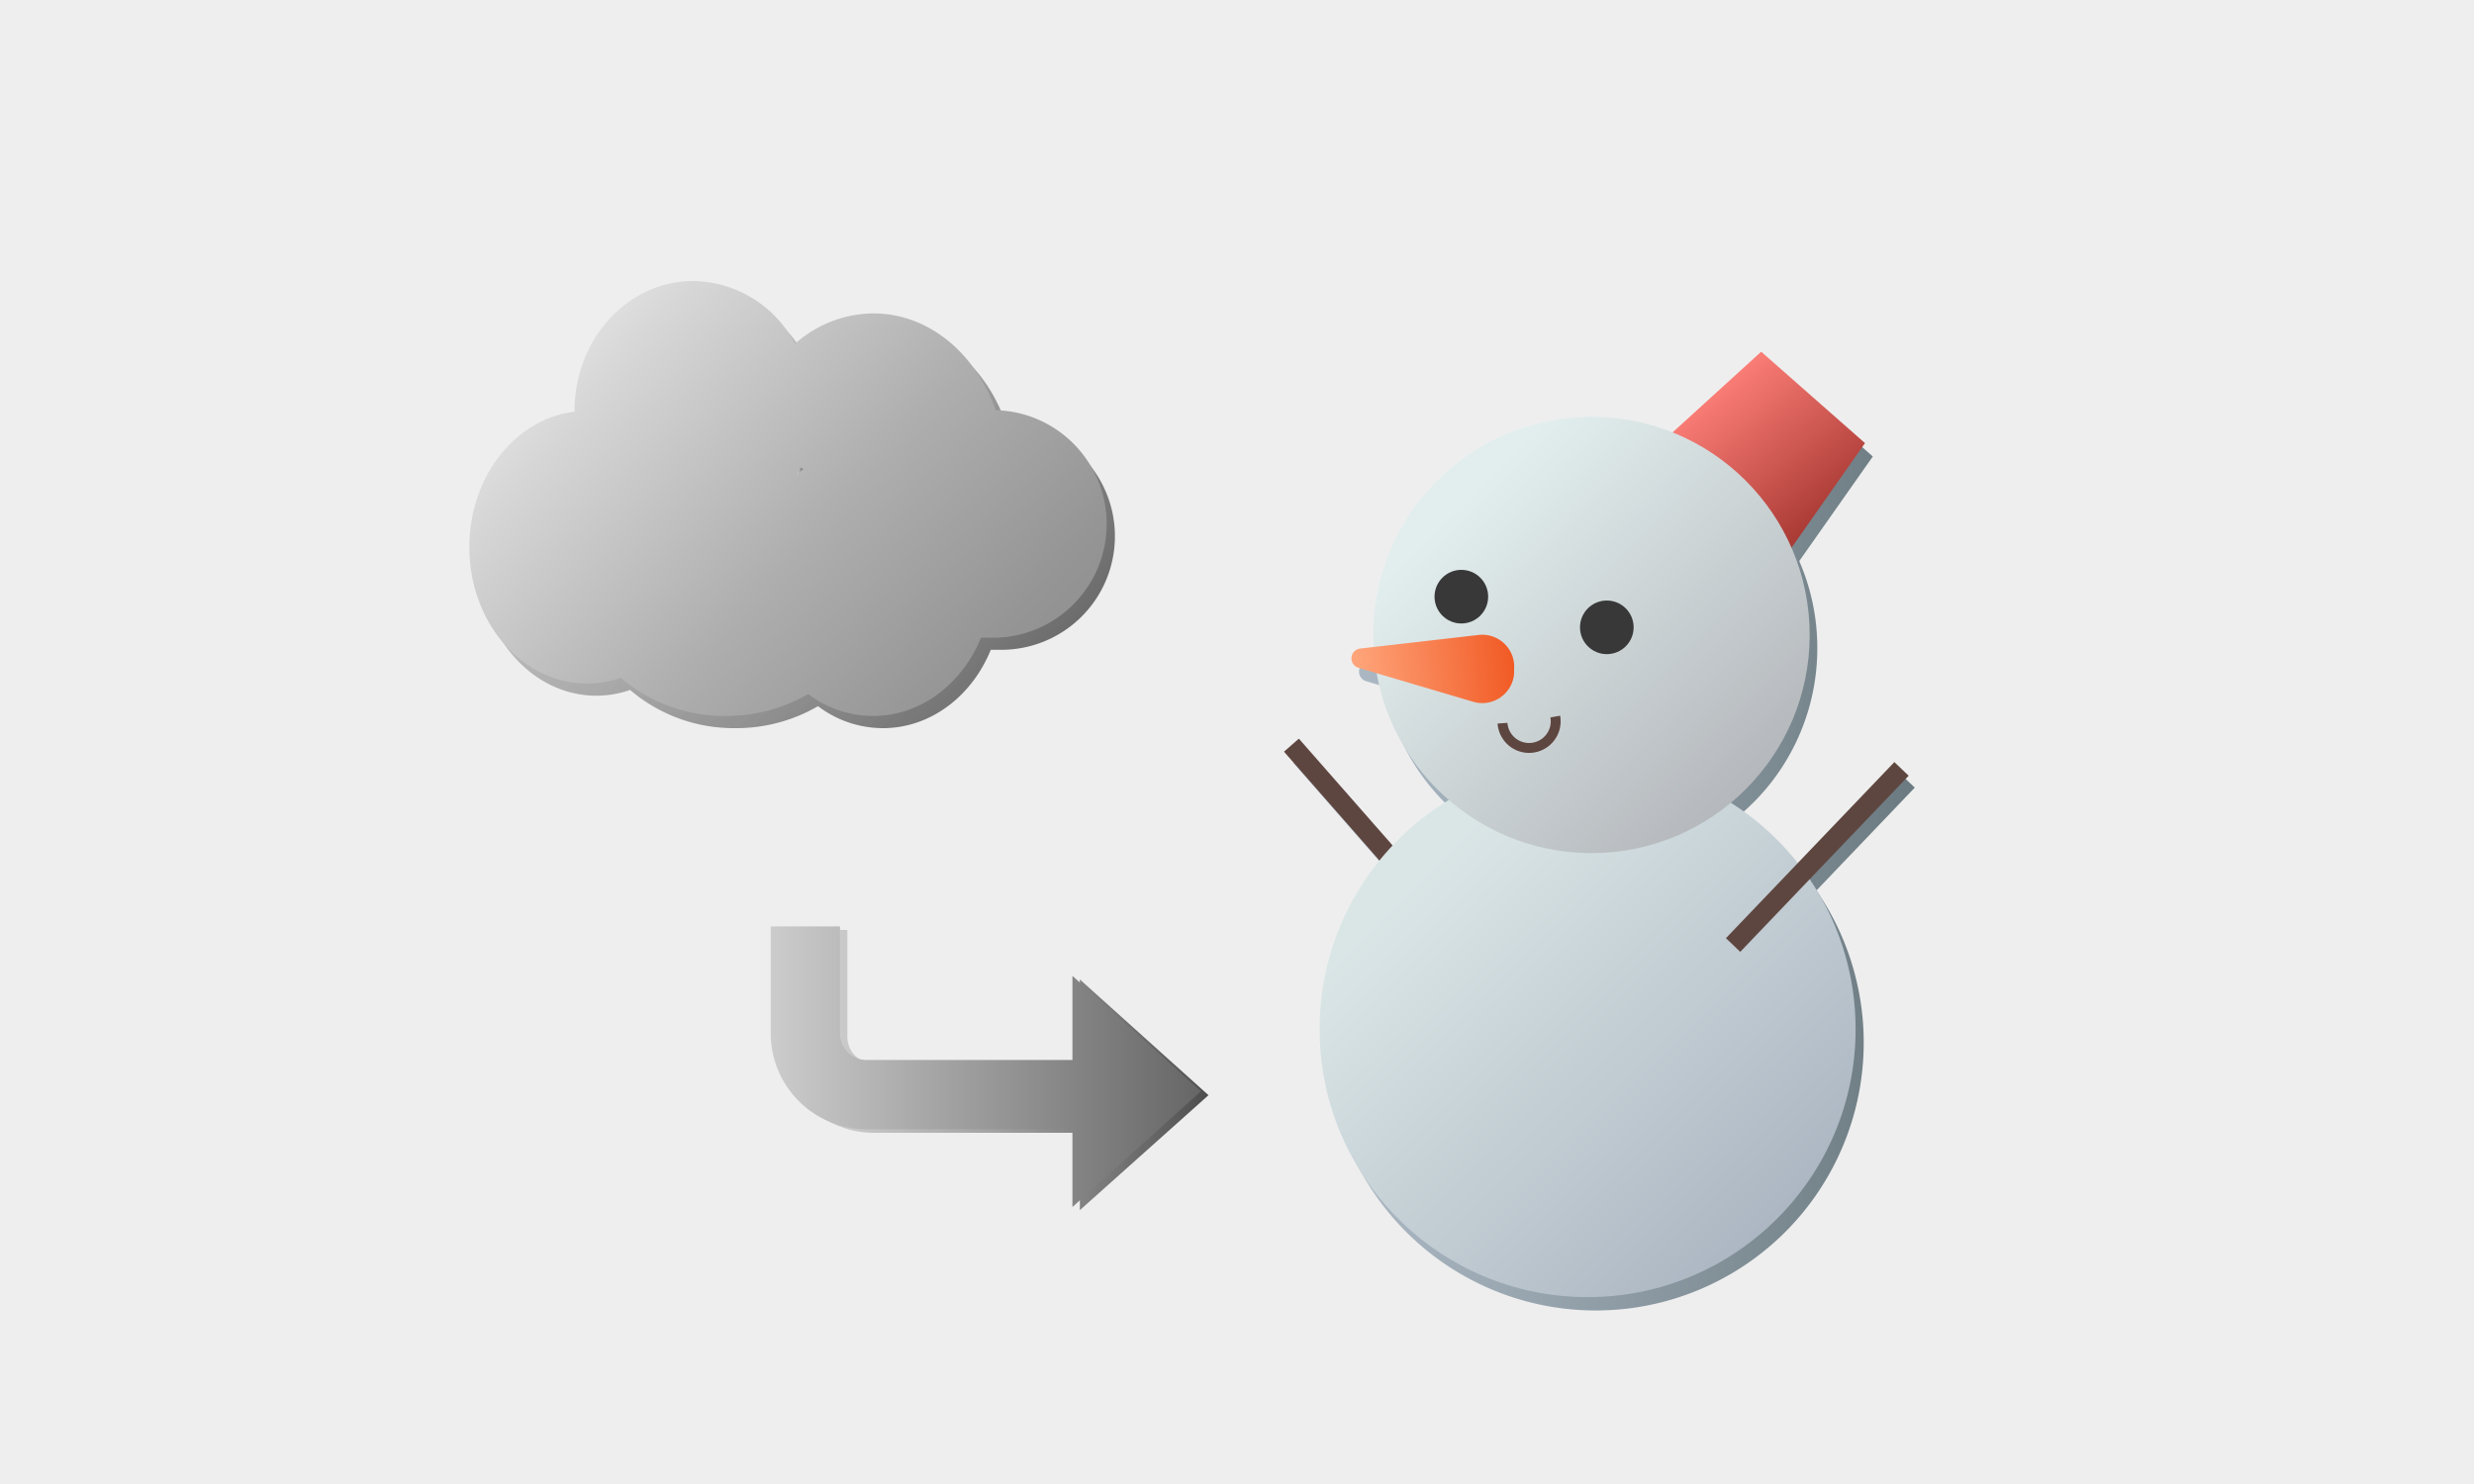 <svg xmlns="http://www.w3.org/2000/svg" xmlns:xlink="http://www.w3.org/1999/xlink" viewBox="0 0 250 150"><defs><style>.cls-1{fill:#eee;}.cls-2{fill:url(#名称未設定グラデーション_3702);}.cls-3{fill:url(#名称未設定グラデーション_3649);}.cls-4{fill:url(#名称未設定グラデーション_3724);}.cls-5{fill:url(#名称未設定グラデーション_4383);}.cls-12,.cls-6{fill:none;stroke:#5e4640;stroke-miterlimit:10;}.cls-6{stroke-width:2px;}.cls-7{fill:url(#名称未設定グラデーション_4147);}.cls-8{fill:url(#名称未設定グラデーション_4246);}.cls-9{fill:url(#名称未設定グラデーション_4235);}.cls-10{fill:#383838;}.cls-11{fill:url(#名称未設定グラデーション_3869);}.cls-13{fill:url(#名称未設定グラデーション_3599);}.cls-14{fill:url(#名称未設定グラデーション_3636);}</style><linearGradient id="名称未設定グラデーション_3702" x1="55.98" y1="34.15" x2="105.86" y2="79.05" gradientUnits="userSpaceOnUse"><stop offset="0" stop-color="#b3b3b3" stop-opacity="0.5"/><stop offset="1" stop-color="#333" stop-opacity="0.8"/></linearGradient><linearGradient id="名称未設定グラデーション_3649" x1="80.47" y1="47.64" x2="81.18" y2="47.64" gradientUnits="userSpaceOnUse"><stop offset="0" stop-color="#e6e6e6"/><stop offset="1" stop-color="#666"/></linearGradient><linearGradient id="名称未設定グラデーション_3724" x1="54.99" y1="32.92" x2="104.88" y2="77.82" gradientUnits="userSpaceOnUse"><stop offset="0" stop-color="#e6e6e6"/><stop offset="0.12" stop-color="#d7d7d7"/><stop offset="0.51" stop-color="#aeaeae"/><stop offset="0.82" stop-color="#959595"/><stop offset="1" stop-color="#8c8c8c"/></linearGradient><linearGradient id="名称未設定グラデーション_4383" x1="130.71" y1="84.67" x2="193.5" y2="84.67" gradientUnits="userSpaceOnUse"><stop offset="0" stop-color="#b2bfcb"/><stop offset="0.76" stop-color="#7d8b93"/><stop offset="1" stop-color="#6b7a80"/></linearGradient><linearGradient id="名称未設定グラデーション_4147" x1="171.7" y1="39.35" x2="186.26" y2="56.96" gradientUnits="userSpaceOnUse"><stop offset="0" stop-color="#ff817a"/><stop offset="0.53" stop-color="#c7524c"/><stop offset="1" stop-color="#922722"/></linearGradient><linearGradient id="名称未設定グラデーション_4246" x1="144.26" y1="87.62" x2="182.27" y2="126.19" gradientUnits="userSpaceOnUse"><stop offset="0" stop-color="#dae6e6"/><stop offset="1" stop-color="#a9b3c0"/></linearGradient><linearGradient id="名称未設定グラデーション_4235" x1="147.65" y1="50.82" x2="178.61" y2="82.23" gradientUnits="userSpaceOnUse"><stop offset="0" stop-color="#e2eeee"/><stop offset="0.98" stop-color="#b2b5b9"/><stop offset="1" stop-color="#b1b4b8"/></linearGradient><linearGradient id="名称未設定グラデーション_3869" x1="134.91" y1="73.12" x2="151.25" y2="73.12" gradientTransform="translate(-5.55 11.79) rotate(-6.53)" gradientUnits="userSpaceOnUse"><stop offset="0" stop-color="#ffa67c"/><stop offset="0.65" stop-color="#f67544"/><stop offset="1" stop-color="#f15a24"/></linearGradient><linearGradient id="名称未設定グラデーション_3599" x1="78.63" y1="108.2" x2="122.12" y2="108.2" gradientUnits="userSpaceOnUse"><stop offset="0" stop-color="#b3b3b3" stop-opacity="0.4"/><stop offset="1" stop-color="#4d4d4d"/></linearGradient><linearGradient id="名称未設定グラデーション_3636" x1="77.88" y1="107.8" x2="121.37" y2="107.8" gradientUnits="userSpaceOnUse"><stop offset="0" stop-color="#ccc"/><stop offset="1" stop-color="#666"/></linearGradient></defs><g id="レイヤー_15" data-name="レイヤー 15"><rect class="cls-1" width="250" height="150"/></g><g id="曇_" data-name="曇→"><g id="レイヤー_31" data-name="レイヤー 31"><path class="cls-2" d="M101.63,42.77c-2-5.79-6.78-9.86-12.39-9.86A12,12,0,0,0,81.32,36,11.81,11.81,0,0,0,71,29.63c-6.62,0-12,5.87-12,13.12v.08c-6,.73-10.62,6.59-10.62,13.71,0,7.61,5.32,13.78,11.89,13.78a10.42,10.42,0,0,0,3.4-.58A16.14,16.14,0,0,0,74.33,73.6a16.46,16.46,0,0,0,8.33-2.22,10.88,10.88,0,0,0,6.56,2.22c4.82,0,9-3.24,10.9-7.92.3,0,.6,0,.89,0a11.48,11.48,0,0,0,.62-22.95ZM82.17,48.63c-.25.21-.48.42-.72.64.15-.26.27-.52.4-.8Z"/><path class="cls-3" d="M81.18,47.41c-.24.2-.48.41-.71.63.14-.26.27-.52.39-.8Z"/><path class="cls-3" d="M81.18,47.41c-.24.2-.48.41-.71.63.14-.26.27-.52.39-.8Z"/><path class="cls-4" d="M100.64,41.54c-2-5.78-6.77-9.86-12.38-9.86a12,12,0,0,0-7.92,3.07A11.84,11.84,0,0,0,70.06,28.4c-6.62,0-12,5.87-12,13.13v.08c-6,.72-10.63,6.58-10.63,13.7,0,7.61,5.33,13.78,11.89,13.78a10.22,10.22,0,0,0,3.41-.58,16.07,16.07,0,0,0,10.61,3.86,16.49,16.49,0,0,0,8.33-2.22,10.87,10.87,0,0,0,6.55,2.22c4.82,0,9-3.23,10.91-7.91.29,0,.59,0,.89,0a11.49,11.49,0,0,0,.61-23ZM81.18,47.41c-.24.2-.48.41-.71.63.14-.26.27-.52.39-.8Z"/><path class="cls-5" d="M146.47,95.14l-15.76-18,1.16-1,15.76,18Zm42.78-49-10.49-9.25L166.4,48.16l13.23,11.66Zm-28,32.16a27.08,27.08,0,1,0,27.08,27.08A27.07,27.07,0,0,0,161.22,78.3Zm.39-34.82a22.05,22.05,0,1,0,22,22.05A22,22,0,0,0,161.61,43.48ZM148.45,59a2.71,2.71,0,1,0,2.71,2.71A2.71,2.71,0,0,0,148.45,59Zm14.7,3.1a2.71,2.71,0,1,0,2.71,2.71A2.7,2.7,0,0,0,163.15,62.05ZM138,68.84l11.62,3.44a3.23,3.23,0,0,0,4.14-2.82l0-.44a3.24,3.24,0,0,0-3.59-3.49l-12,1.38A1,1,0,0,0,138,68.84Zm17.66,8.4a3.11,3.11,0,0,0,2.66-3.51l-.77.09a2.3,2.3,0,1,1-4.56.58l-.77.09a3.14,3.14,0,0,0,3.07,2.78A2.31,2.31,0,0,0,155.67,77.24Zm37.83,2.37-1.12-1.07-17,17.79,1.12,1.07Z"/><line class="cls-6" x1="130.5" y1="75.32" x2="146.26" y2="93.28"/><polygon class="cls-7" points="178.85 58.47 165.61 46.81 177.97 35.55 188.46 44.79 178.85 58.47"/><circle class="cls-8" cx="160.43" cy="104.03" r="27.08"/><circle class="cls-9" cx="160.82" cy="64.18" r="22.05"/><circle class="cls-10" cx="147.67" cy="60.31" r="2.71"/><circle class="cls-10" cx="162.37" cy="63.41" r="2.71"/><path class="cls-11" d="M137.23,67.49l11.62,3.44A3.23,3.23,0,0,0,153,68.11l0-.44a3.23,3.23,0,0,0-3.59-3.49l-12,1.38A1,1,0,0,0,137.23,67.49Z"/><path class="cls-12" d="M157.16,72.43a2.69,2.69,0,1,1-5.33.67"/><line class="cls-6" x1="192.15" y1="77.72" x2="175.13" y2="95.52"/><path class="cls-13" d="M122.12,110.7,109.12,99v8.5H88.32a2.68,2.68,0,0,1-2.69-2.69V94h-7v10.81a9.69,9.69,0,0,0,9.69,9.69h20.8v7.82Z"/><path class="cls-14" d="M121.37,110.3l-13-11.66v8.5H87.57a2.69,2.69,0,0,1-2.69-2.7V93.64h-7v10.8a9.7,9.7,0,0,0,9.69,9.7h20.8V122Z"/></g></g></svg>